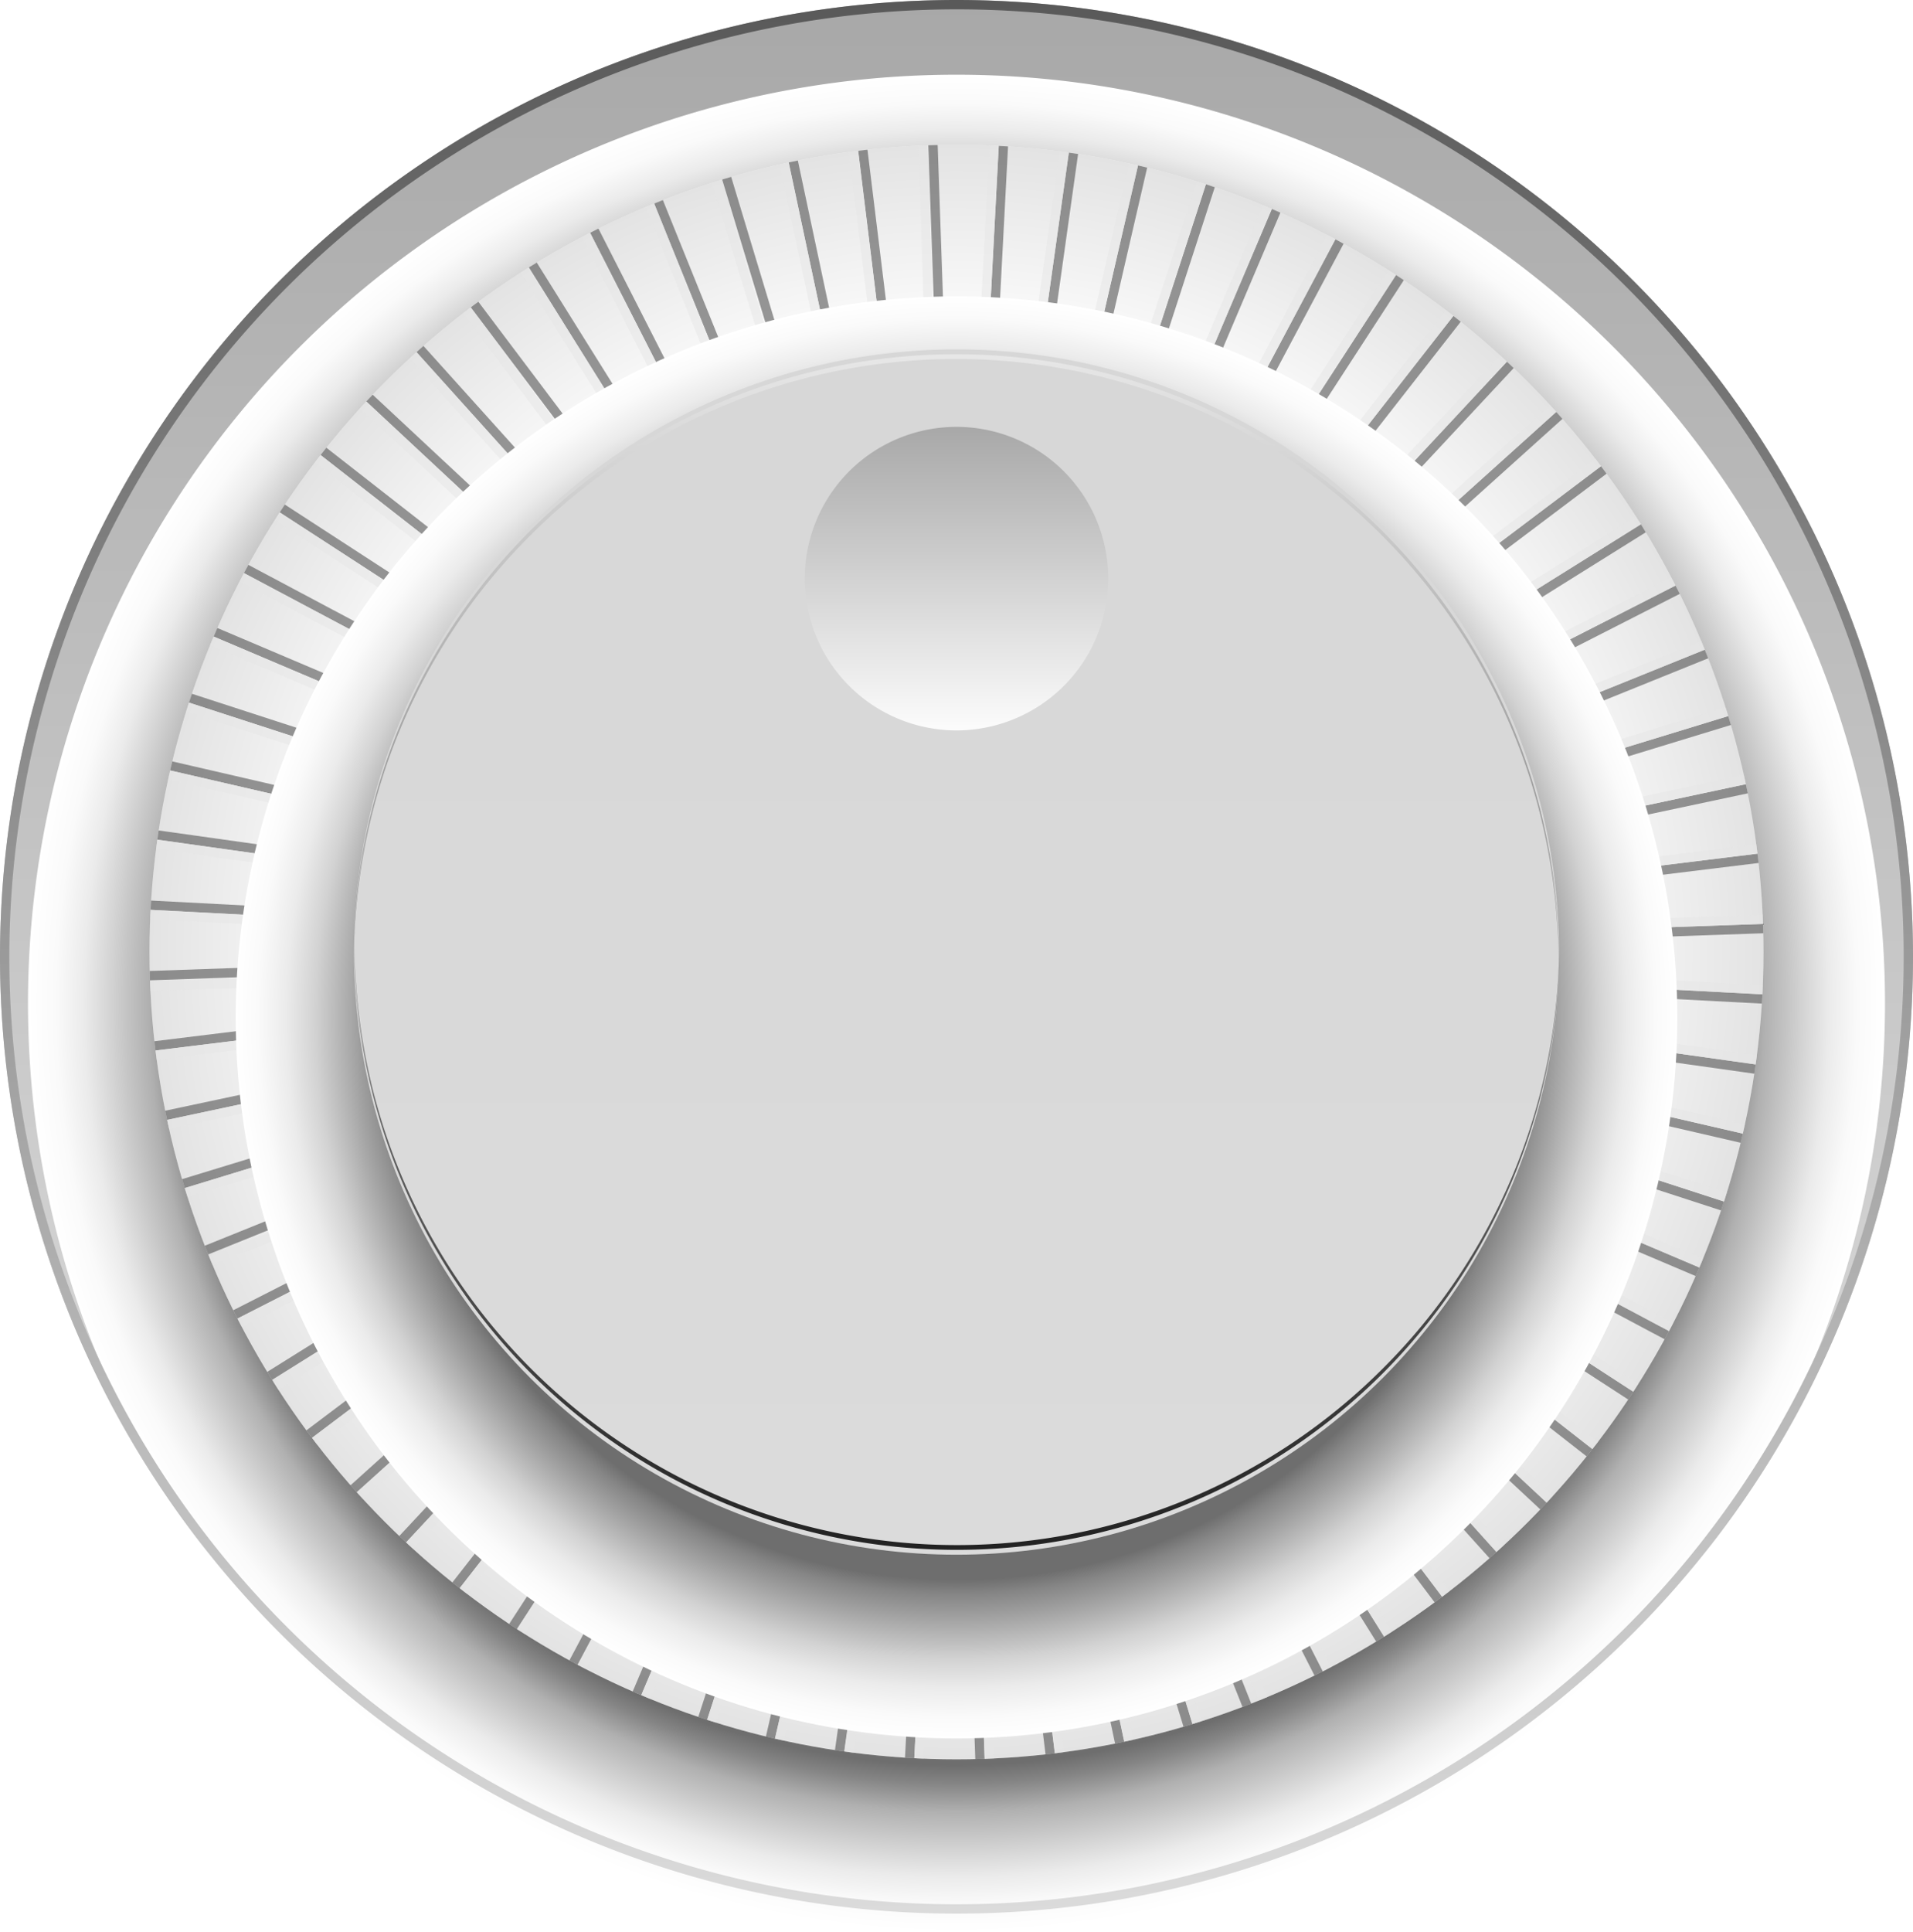 <svg xmlns="http://www.w3.org/2000/svg" xmlns:xlink="http://www.w3.org/1999/xlink" viewBox="0 0 205 207"><defs><style>.cls-1{fill:none;}.cls-2{isolation:isolate;}.cls-3{fill:url(#linear-gradient);}.cls-13,.cls-4,.cls-6{mix-blend-mode:multiply;}.cls-4{fill:url(#radial-gradient);}.cls-5{fill:url(#linear-gradient-2);}.cls-6{fill:url(#radial-gradient-2);}.cls-10,.cls-15,.cls-16,.cls-7{mix-blend-mode:overlay;}.cls-7{fill:url(#linear-gradient-3);}.cls-8{opacity:0.5;}.cls-9{clip-path:url(#clip-path);}.cls-11{fill:#333;}.cls-12{fill:#e5e5e5;}.cls-13{fill:url(#radial-gradient-3);}.cls-14{fill:url(#linear-gradient-4);}.cls-15{fill:url(#linear-gradient-5);}.cls-16{fill:url(#linear-gradient-6);}.cls-17{fill:url(#linear-gradient-7);}</style><linearGradient id="linear-gradient" x1="102.5" y1="205" x2="102.5" gradientUnits="userSpaceOnUse"><stop offset="0" stop-color="#e6e6e6"/><stop offset="1" stop-color="#a8a8a8"/></linearGradient><radialGradient id="radial-gradient" cx="39.33" cy="154.28" r="99.5" gradientTransform="translate(-34.41 26.22) rotate(-45)" gradientUnits="userSpaceOnUse"><stop offset="0.82" stop-color="#6e6e6e"/><stop offset="0.84" stop-color="#858585"/><stop offset="0.87" stop-color="#b0b0b0"/><stop offset="0.91" stop-color="#d2d2d2"/><stop offset="0.94" stop-color="#ebebeb"/><stop offset="0.97" stop-color="#fafafa"/><stop offset="1" stop-color="#fff"/></radialGradient><linearGradient id="linear-gradient-2" x1="-17.92" y1="211.54" x2="104.38" y2="89.24" gradientTransform="translate(-34.41 26.22) rotate(-45)" gradientUnits="userSpaceOnUse"><stop offset="0" stop-color="#8a8a8a"/><stop offset="1" stop-color="#f0f0f0"/></linearGradient><radialGradient id="radial-gradient-2" cx="43.23" cy="150.39" r="86.48" gradientTransform="translate(-34.41 26.22) rotate(-45)" gradientUnits="userSpaceOnUse"><stop offset="0.74" stop-color="#fff"/><stop offset="1" stop-color="#e3e3e3"/></radialGradient><linearGradient id="linear-gradient-3" x1="102.5" y1="205" x2="102.5" gradientUnits="userSpaceOnUse"><stop offset="0" stop-color="#dbdbdb"/><stop offset="1" stop-color="#595959"/></linearGradient><clipPath id="clip-path"><circle class="cls-1" cx="102.5" cy="101.99" r="86.48"/></clipPath><radialGradient id="radial-gradient-3" cx="38.28" cy="155.34" r="77.24" gradientTransform="translate(-34.41 26.22) rotate(-45)" gradientUnits="userSpaceOnUse"><stop offset="0.78" stop-color="#6e6e6e"/><stop offset="0.8" stop-color="#858585"/><stop offset="0.85" stop-color="#b0b0b0"/><stop offset="0.89" stop-color="#d2d2d2"/><stop offset="0.93" stop-color="#ebebeb"/><stop offset="0.97" stop-color="#fafafa"/><stop offset="1" stop-color="#fff"/></radialGradient><linearGradient id="linear-gradient-4" x1="-2.42" y1="196.04" x2="88.88" y2="104.74" gradientTransform="translate(-34.41 26.22) rotate(-45)" gradientUnits="userSpaceOnUse"><stop offset="0" stop-color="#dbdbdb"/><stop offset="1" stop-color="#d7d7d7"/></linearGradient><linearGradient id="linear-gradient-5" x1="102.5" y1="166.55" x2="102.5" y2="101.49" gradientUnits="userSpaceOnUse"><stop offset="0" stop-color="#212121"/><stop offset="1" stop-color="gray"/></linearGradient><linearGradient id="linear-gradient-6" x1="102.5" y1="102.49" x2="102.5" y2="37.44" gradientUnits="userSpaceOnUse"><stop offset="0" stop-color="gray"/><stop offset="1" stop-color="#e8e8e8"/></linearGradient><linearGradient id="linear-gradient-7" x1="60.01" y1="133.6" x2="83.01" y2="110.6" gradientTransform="translate(-34.41 26.22) rotate(-45)" gradientUnits="userSpaceOnUse"><stop offset="0" stop-color="#fcfcfc"/><stop offset="1" stop-color="#a8a8a8"/></linearGradient></defs><g class="cls-2"><g id="Layer_2" data-name="Layer 2"><g id="Layer_2-2" data-name="Layer 2"><circle class="cls-3" cx="102.5" cy="102.5" r="102.5"/><path class="cls-4" d="M172.86,37.14a99.5,99.5,0,1,1-140.72,0A99.52,99.52,0,0,1,172.86,37.14Z"/><circle class="cls-5" cx="102.5" cy="101.99" r="86.48"/><circle class="cls-6" cx="102.5" cy="101.99" r="86.48"/><path class="cls-7" d="M102.5,1A101.5,101.5,0,1,1,1,102.5,101.61,101.61,0,0,1,102.5,1Zm0-1A102.5,102.5,0,1,0,205,102.5,102.5,102.5,0,0,0,102.5,0Z"/><g class="cls-8"><g class="cls-9"><g class="cls-10"><rect class="cls-11" x="100.45" y="12.52" width="1" height="61.33" transform="translate(-1.45 3.55) rotate(-2)"/></g><g class="cls-10"><rect class="cls-12" x="99.45" y="12.55" width="1" height="61.33" transform="matrix(1, -0.03, 0.03, 1, -1.45, 3.51)"/></g><g class="cls-10"><rect class="cls-11" x="95.33" y="12.88" width="1" height="61.33" transform="translate(-4.59 12) rotate(-7)"/></g><g class="cls-10"><rect class="cls-12" x="94.33" y="13" width="1" height="61.33" transform="translate(-4.61 11.88) rotate(-7)"/></g><g class="cls-10"><rect class="cls-11" x="90.26" y="13.68" width="1" height="61.33" transform="translate(-7.24 19.84) rotate(-12)"/></g><g class="cls-10"><rect class="cls-12" x="89.28" y="13.89" width="1" height="61.33" transform="translate(-7.3 19.64) rotate(-12)"/></g><g class="cls-10"><rect class="cls-11" x="85.28" y="14.92" width="1" height="61.33" transform="matrix(0.96, -0.29, 0.29, 0.96, -9.58, 27.07)"/></g><g class="cls-10"><rect class="cls-12" x="84.32" y="15.22" width="1" height="61.33" transform="translate(-9.71 26.8) rotate(-17)"/></g><g class="cls-10"><rect class="cls-11" x="80.43" y="16.6" width="1" height="61.33" transform="translate(-11.81 33.76) rotate(-22)"/></g><g class="cls-10"><rect class="cls-12" x="79.5" y="16.97" width="1" height="61.33" transform="translate(-12.02 33.44) rotate(-22)"/></g><g class="cls-10"><rect class="cls-11" x="75.74" y="18.68" width="1" height="61.33" transform="translate(-14.1 39.99) rotate(-27)"/></g><g class="cls-10"><rect class="cls-12" x="74.85" y="19.14" width="1" height="61.33" transform="translate(-14.4 39.64) rotate(-27)"/></g><g class="cls-10"><rect class="cls-11" x="71.25" y="21.17" width="1" height="61.33" transform="translate(-16.57 45.9) rotate(-32)"/></g><g class="cls-10"><rect class="cls-12" x="70.4" y="21.7" width="1" height="61.33" transform="translate(-16.98 45.53) rotate(-32)"/></g><g class="cls-10"><rect class="cls-11" x="67" y="24.04" width="1" height="61.33" transform="translate(-19.33 51.64) rotate(-37)"/></g><g class="cls-10"><rect class="cls-12" x="66.2" y="24.65" width="1" height="61.33" transform="matrix(0.8, -0.6, 0.6, 0.8, -19.86, 51.28)"/></g><g class="cls-10"><rect class="cls-11" x="63.01" y="27.27" width="1" height="61.33" transform="translate(-22.46 57.38) rotate(-42)"/></g><g class="cls-10"><rect class="cls-12" x="62.27" y="27.94" width="1" height="61.33" transform="translate(-23.1 57.05) rotate(-42)"/></g><g class="cls-10"><rect class="cls-11" x="59.32" y="30.84" width="1" height="61.33" transform="translate(-25.96 63.31) rotate(-47)"/></g><g class="cls-10"><rect class="cls-12" x="58.64" y="31.57" width="1" height="61.33" transform="translate(-26.71 63.04) rotate(-47)"/></g><g class="cls-10"><rect class="cls-11" x="55.95" y="34.71" width="1" height="61.33" transform="translate(-29.82 69.61) rotate(-52)"/></g><g class="cls-10"><rect class="cls-12" x="55.34" y="35.5" width="1" height="61.33" transform="translate(-30.68 69.43) rotate(-52)"/></g><g class="cls-10"><rect class="cls-11" x="52.94" y="38.87" width="1" height="61.33" transform="translate(-33.98 76.48) rotate(-57)"/></g><g class="cls-10"><rect class="cls-12" x="52.39" y="39.71" width="1" height="61.33" transform="translate(-34.93 76.4) rotate(-57)"/></g><g class="cls-10"><rect class="cls-11" x="50.29" y="43.27" width="1" height="61.33" transform="translate(-38.33 84.07) rotate(-62)"/></g><g class="cls-10"><rect class="cls-12" x="49.83" y="44.15" width="1" height="61.33" transform="translate(-39.36 84.13) rotate(-62)"/></g><g class="cls-10"><rect class="cls-11" x="48.05" y="47.88" width="1" height="61.33" transform="translate(-42.72 92.54) rotate(-67)"/></g><g class="cls-10"><rect class="cls-12" x="47.66" y="48.8" width="1" height="61.33" transform="translate(-43.81 92.74) rotate(-67)"/></g><g class="cls-10"><polygon class="cls-11" points="75.72 93.29 17.39 74.34 17.7 73.39 76.03 92.34 75.72 93.29"/></g><g class="cls-10"><rect class="cls-12" x="45.9" y="53.62" width="1" height="61.33" transform="translate(-48.1 102.37) rotate(-72)"/></g><g class="cls-10"><polygon class="cls-11" points="75.06 95.66 15.3 81.86 15.53 80.89 75.29 94.68 75.06 95.66"/></g><g class="cls-10"><rect class="cls-12" x="44.57" y="58.58" width="1" height="61.33" transform="translate(-52.03 113.08) rotate(-77)"/></g><g class="cls-10"><rect class="cls-11" x="43.82" y="62.64" width="1" height="61.34" transform="translate(-54.25 124.21) rotate(-82)"/></g><g class="cls-10"><rect class="cls-12" x="43.68" y="63.63" width="1" height="61.33" transform="translate(-55.35 124.92) rotate(-82)"/></g><g class="cls-10"><rect class="cls-11" x="43.28" y="67.75" width="1" height="61.34" transform="translate(-56.79 136.99) rotate(-87)"/></g><g class="cls-10"><rect class="cls-12" x="43.23" y="68.74" width="1" height="61.33" transform="translate(-57.83 137.88) rotate(-87)"/></g><g class="cls-10"><rect class="cls-11" x="13.03" y="103.05" width="61.34" height="1" transform="translate(-3.59 1.59) rotate(-2)"/></g><g class="cls-10"><rect class="cls-12" x="13.06" y="104.04" width="61.33" height="1" transform="matrix(1, -0.03, 0.03, 1, -3.62, 1.59)"/></g><g class="cls-10"><rect class="cls-11" x="13.38" y="108.17" width="61.34" height="1" transform="translate(-12.92 6.18) rotate(-7)"/></g><g class="cls-10"><rect class="cls-12" x="13.51" y="109.16" width="61.33" height="1" transform="translate(-13.03 6.2) rotate(-7)"/></g><g class="cls-10"><rect class="cls-11" x="14.19" y="113.23" width="61.34" height="1" transform="translate(-22.67 11.81) rotate(-12)"/></g><g class="cls-10"><rect class="cls-12" x="14.4" y="114.21" width="61.33" height="1" transform="translate(-22.86 11.88) rotate(-12)"/></g><g class="cls-10"><rect class="cls-11" x="15.43" y="118.21" width="61.33" height="1" transform="translate(-32.7 18.67) rotate(-17)"/></g><g class="cls-10"><rect class="cls-12" x="15.72" y="119.17" width="61.33" height="1" transform="translate(-32.96 18.79) rotate(-17)"/></g><g class="cls-10"><rect class="cls-11" x="17.1" y="123.06" width="61.34" height="1" transform="translate(-42.81 26.89) rotate(-22)"/></g><g class="cls-10"><rect class="cls-12" x="17.48" y="123.99" width="61.33" height="1" transform="matrix(0.93, -0.37, 0.37, 0.93, -43.13, 27.1)"/></g><g class="cls-10"><rect class="cls-11" x="19.19" y="127.75" width="61.34" height="1" transform="translate(-52.79 36.62) rotate(-27)"/></g><g class="cls-10"><rect class="cls-12" x="19.65" y="128.64" width="61.33" height="1" transform="translate(-53.14 36.92) rotate(-27)"/></g><g class="cls-10"><rect class="cls-11" x="21.68" y="132.24" width="61.34" height="1" transform="translate(-62.39 47.91) rotate(-32)"/></g><g class="cls-10"><rect class="cls-12" x="22.21" y="133.09" width="61.33" height="1" transform="matrix(0.85, -0.53, 0.53, 0.85, -62.75, 48.32)"/></g><g class="cls-10"><rect class="cls-11" x="24.55" y="136.49" width="61.34" height="1" transform="translate(-71.33 60.82) rotate(-37)"/></g><g class="cls-10"><rect class="cls-12" x="25.15" y="137.29" width="61.33" height="1" transform="translate(-71.68 61.34) rotate(-37)"/></g><g class="cls-10"><rect class="cls-11" x="27.78" y="140.48" width="61.34" height="1" transform="translate(-79.32 75.32) rotate(-42)"/></g><g class="cls-10"><rect class="cls-12" x="28.45" y="141.23" width="61.33" height="1" transform="translate(-79.65 75.96) rotate(-42)"/></g><g class="cls-10"><rect class="cls-11" x="31.35" y="144.17" width="61.34" height="1" transform="translate(-86.09 91.36) rotate(-47)"/></g><g class="cls-10"><rect class="cls-12" x="32.08" y="144.85" width="61.33" height="1" transform="translate(-86.35 92.11) rotate(-47)"/></g><g class="cls-10"><rect class="cls-11" x="35.22" y="147.54" width="61.34" height="1" transform="translate(-91.33 108.82) rotate(-52)"/></g><g class="cls-10"><rect class="cls-12" x="36.01" y="148.15" width="61.33" height="1" transform="translate(-91.51 109.67) rotate(-52)"/></g><g class="cls-10"><rect class="cls-11" x="39.37" y="150.55" width="61.34" height="1" transform="translate(-94.79 127.53) rotate(-57)"/></g><g class="cls-10"><rect class="cls-12" x="40.21" y="151.1" width="61.33" height="1" transform="translate(-94.86 128.47) rotate(-57)"/></g><g class="cls-10"><polygon class="cls-11" points="89.28 126.85 60.49 181.01 59.6 180.54 88.4 126.38 89.28 126.85"/></g><g class="cls-10"><polygon class="cls-12" points="90.16 127.32 61.37 181.48 60.48 181.01 89.28 126.85 90.16 127.32"/></g><g class="cls-10"><rect class="cls-11" x="48.39" y="155.45" width="61.34" height="1" transform="translate(-95.38 167.79) rotate(-67)"/></g><g class="cls-10"><rect class="cls-12" x="49.31" y="155.84" width="61.33" height="1" transform="translate(-95.18 168.86) rotate(-67)"/></g><g class="cls-10"><rect class="cls-11" x="53.18" y="157.28" width="61.34" height="1" transform="translate(-92.12 188.78) rotate(-72)"/></g><g class="cls-10"><rect class="cls-12" x="54.13" y="157.59" width="61.33" height="1" transform="translate(-91.76 189.88) rotate(-72)"/></g><g class="cls-10"><rect class="cls-11" x="58.11" y="158.7" width="61.34" height="1" transform="translate(-86.31 209.9) rotate(-77)"/></g><g class="cls-10"><rect class="cls-12" x="59.09" y="158.92" width="61.33" height="1" transform="translate(-85.77 211.01) rotate(-77)"/></g><g class="cls-10"><rect class="cls-11" x="63.15" y="159.67" width="61.34" height="1" transform="translate(-77.85 230.79) rotate(-82)"/></g><g class="cls-10"><rect class="cls-12" x="64.14" y="159.81" width="61.33" height="1" transform="matrix(0.14, -0.99, 0.99, 0.14, -77.14, 231.88)"/></g><g class="cls-10"><rect class="cls-11" x="68.25" y="160.21" width="61.34" height="1" transform="translate(-66.74 251.09) rotate(-87)"/></g><g class="cls-10"><rect class="cls-12" x="69.25" y="160.26" width="61.33" height="1" transform="translate(-65.85 252.13) rotate(-87)"/></g><g class="cls-10"><rect class="cls-11" x="103.55" y="130.13" width="1" height="61.34" transform="translate(-5.55 3.73) rotate(-2)"/></g><g class="cls-10"><rect class="cls-12" x="104.55" y="130.1" width="1" height="61.33" transform="translate(-5.54 3.76) rotate(-2)"/></g><g class="cls-10"><rect class="cls-11" x="108.67" y="129.77" width="1" height="61.34" transform="translate(-18.74 14.5) rotate(-7)"/></g><g class="cls-10"><rect class="cls-12" x="109.66" y="129.65" width="1" height="61.33" transform="translate(-18.71 14.62) rotate(-7)"/></g><g class="cls-10"><rect class="cls-11" x="113.74" y="128.97" width="1" height="61.34" transform="translate(-30.7 27.24) rotate(-12)"/></g><g class="cls-10"><rect class="cls-12" x="114.72" y="128.76" width="1" height="61.33" transform="translate(-30.63 27.44) rotate(-12)"/></g><g class="cls-10"><rect class="cls-11" x="118.72" y="127.72" width="1" height="61.34" transform="translate(-41.1 41.78) rotate(-17)"/></g><g class="cls-10"><rect class="cls-12" x="119.68" y="127.43" width="1" height="61.33" transform="translate(-40.97 42.04) rotate(-17)"/></g><g class="cls-10"><rect class="cls-11" x="123.57" y="126.05" width="1" height="61.34" transform="matrix(0.93, -0.37, 0.37, 0.93, -49.68, 57.89)"/></g><g class="cls-10"><rect class="cls-12" x="124.5" y="125.68" width="1" height="61.33" transform="translate(-49.46 58.21) rotate(-22)"/></g><g class="cls-10"><rect class="cls-11" x="128.26" y="123.96" width="1" height="61.34" transform="translate(-56.17 75.31) rotate(-27)"/></g><g class="cls-10"><rect class="cls-12" x="129.15" y="123.51" width="1" height="61.33" transform="translate(-55.86 75.66) rotate(-27)"/></g><g class="cls-10"><rect class="cls-11" x="132.75" y="121.48" width="1" height="61.34" transform="translate(-60.38 93.73) rotate(-32)"/></g><g class="cls-10"><rect class="cls-12" x="133.6" y="120.95" width="1" height="61.33" transform="translate(-59.97 94.1) rotate(-32)"/></g><g class="cls-10"><rect class="cls-11" x="137" y="118.6" width="1" height="61.34" transform="translate(-62.15 112.81) rotate(-37)"/></g><g class="cls-10"><rect class="cls-12" x="137.8" y="118" width="1" height="61.33" transform="translate(-61.62 113.17) rotate(-37)"/></g><g class="cls-10"><polygon class="cls-11" points="121.34 122.92 162.38 168.5 161.64 169.17 120.6 123.59 121.34 122.92"/></g><g class="cls-10"><rect class="cls-12" x="141.73" y="114.71" width="1" height="61.33" transform="translate(-60.74 132.51) rotate(-42)"/></g><g class="cls-10"><polygon class="cls-11" points="123.09 121.19 167.95 163.03 167.27 163.76 122.41 121.93 123.09 121.19"/></g><g class="cls-10"><polygon class="cls-12" points="123.77 120.46 168.63 162.29 167.95 163.03 123.09 121.2 123.77 120.46"/></g><g class="cls-10"><polygon class="cls-11" points="124.69 119.33 173.02 157.09 172.41 157.88 124.08 120.11 124.69 119.33"/></g><g class="cls-10"><polygon class="cls-12" points="125.3 118.54 173.63 156.3 173.02 157.09 124.69 119.33 125.3 118.54"/></g><g class="cls-10"><polygon class="cls-11" points="126.11 117.33 177.56 150.73 177.01 151.57 125.57 118.17 126.11 117.33"/></g><g class="cls-10"><polygon class="cls-12" points="126.66 116.49 178.1 149.89 177.56 150.74 126.11 117.33 126.66 116.49"/></g><g class="cls-10"><polygon class="cls-11" points="127.36 115.21 181.52 144.01 181.05 144.89 126.89 116.09 127.36 115.21"/></g><g class="cls-10"><polygon class="cls-12" points="127.83 114.33 181.99 143.12 181.52 144.01 127.36 115.21 127.83 114.33"/></g><g class="cls-10"><polygon class="cls-11" points="128.42 112.99 184.88 136.96 184.49 137.88 128.03 113.91 128.42 112.99"/></g><g class="cls-10"><polygon class="cls-12" points="128.81 112.07 185.27 136.04 184.88 136.96 128.42 112.99 128.81 112.07"/></g><g class="cls-10"><polygon class="cls-11" points="129.28 110.69 187.62 129.65 187.3 130.6 128.97 111.64 129.28 110.69"/></g><g class="cls-10"><polygon class="cls-12" points="129.59 109.74 187.92 128.69 187.61 129.65 129.28 110.69 129.59 109.74"/></g><g class="cls-10"><polygon class="cls-11" points="129.94 108.33 189.7 122.12 189.47 123.1 129.71 109.3 129.94 108.33"/></g><g class="cls-10"><polygon class="cls-12" points="130.16 107.35 189.92 121.15 189.7 122.12 129.94 108.33 130.16 107.35"/></g><g class="cls-10"><polygon class="cls-11" points="130.38 105.91 191.13 114.45 190.98 115.44 130.25 106.9 130.38 105.91"/></g><g class="cls-10"><rect class="cls-12" x="160.32" y="79.02" width="1" height="61.33" transform="translate(29.82 253.67) rotate(-82)"/></g><g class="cls-10"><polygon class="cls-11" points="130.62 103.47 191.87 106.67 191.82 107.67 130.57 104.46 130.62 103.47"/></g><g class="cls-10"><rect class="cls-12" x="160.77" y="73.9" width="1" height="61.33" transform="translate(48.4 260.15) rotate(-87)"/></g><g class="cls-10"><polygon class="cls-11" points="130.64 101.01 191.94 98.87 191.97 99.87 130.68 102.01 130.64 101.01"/></g><g class="cls-10"><rect class="cls-12" x="130.6" y="98.94" width="61.33" height="1" transform="translate(-3.37 5.69) rotate(-2)"/></g><g class="cls-10"><polygon class="cls-11" points="130.45 98.56 191.33 91.08 191.45 92.08 130.57 99.55 130.45 98.56"/></g><g class="cls-10"><rect class="cls-12" x="130.16" y="93.83" width="61.33" height="1" transform="translate(-10.3 20.3) rotate(-7)"/></g><g class="cls-10"><polygon class="cls-11" points="130.04 96.14 190.04 83.38 190.25 84.36 130.25 97.11 130.04 96.14"/></g><g class="cls-10"><rect class="cls-12" x="129.27" y="88.77" width="61.33" height="1" transform="translate(-15.07 35.2) rotate(-12)"/></g><g class="cls-10"><polygon class="cls-11" points="129.43 93.76 188.09 75.83 188.38 76.78 129.72 94.71 129.43 93.76"/></g><g class="cls-10"><rect class="cls-12" x="127.94" y="83.81" width="61.33" height="1" transform="translate(-17.72 50.06) rotate(-17)"/></g><g class="cls-10"><polygon class="cls-11" points="128.61 91.44 185.48 68.47 185.85 69.39 128.98 92.37 128.61 91.44"/></g><g class="cls-10"><rect class="cls-12" x="126.19" y="78.99" width="61.33" height="1" transform="translate(-18.36 64.55) rotate(-22)"/></g><g class="cls-10"><polygon class="cls-11" points="127.59 89.21 182.24 61.36 182.69 62.25 128.04 90.1 127.59 89.21"/></g><g class="cls-10"><rect class="cls-12" x="124.02" y="74.34" width="61.33" height="1" transform="translate(-17.12 78.38) rotate(-27)"/></g><g class="cls-10"><polygon class="cls-11" points="126.38 87.07 178.4 54.56 178.93 55.42 126.91 87.92 126.38 87.07"/></g><g class="cls-10"><polygon class="cls-12" points="125.85 86.22 177.86 53.72 178.4 54.57 126.38 87.07 125.85 86.22"/></g><g class="cls-10"><polygon class="cls-11" points="124.99 85.05 173.97 48.13 174.57 48.93 125.59 85.84 124.99 85.05"/></g><g class="cls-10"><polygon class="cls-12" points="124.39 84.25 173.37 47.34 173.97 48.13 124.99 85.05 124.39 84.25"/></g><g class="cls-10"><polygon class="cls-11" points="123.42 83.15 169.01 42.11 169.68 42.85 124.09 83.89 123.42 83.15"/></g><g class="cls-10"><polygon class="cls-12" points="122.76 82.41 168.34 41.37 169.01 42.11 123.42 83.15 122.76 82.41"/></g><g class="cls-10"><polygon class="cls-11" points="121.7 81.4 163.54 36.54 164.27 37.22 122.44 82.08 121.7 81.4"/></g><g class="cls-10"><polygon class="cls-12" points="120.97 80.72 162.8 35.86 163.54 36.54 121.7 81.4 120.97 80.72"/></g><g class="cls-10"><polygon class="cls-11" points="119.83 79.8 157.6 31.47 158.39 32.09 120.62 80.42 119.83 79.8"/></g><g class="cls-10"><polygon class="cls-12" points="119.05 79.19 156.81 30.86 157.6 31.47 119.83 79.8 119.05 79.19"/></g><g class="cls-10"><polygon class="cls-11" points="117.83 78.38 151.24 26.93 152.08 27.48 118.67 78.92 117.83 78.38"/></g><g class="cls-10"><polygon class="cls-12" points="117 77.83 150.4 26.39 151.24 26.94 117.83 78.38 117 77.83"/></g><g class="cls-10"><polygon class="cls-11" points="115.72 77.13 144.52 22.97 145.4 23.44 116.6 77.59 115.72 77.13"/></g><g class="cls-10"><polygon class="cls-12" points="114.84 76.66 143.63 22.51 144.52 22.97 115.72 77.13 114.84 76.66"/></g><g class="cls-10"><polygon class="cls-11" points="113.5 76.07 137.47 19.61 138.39 20 114.42 76.46 113.5 76.07"/></g><g class="cls-10"><polygon class="cls-12" points="112.58 75.68 136.55 19.23 137.47 19.61 113.5 76.07 112.58 75.68"/></g><g class="cls-10"><polygon class="cls-11" points="111.2 75.21 130.16 16.87 131.11 17.19 112.15 75.52 111.2 75.21"/></g><g class="cls-10"><polygon class="cls-12" points="110.25 74.9 129.2 16.57 130.16 16.88 111.2 75.21 110.25 74.9"/></g><g class="cls-10"><polygon class="cls-11" points="108.83 74.56 122.63 14.79 123.61 15.02 109.81 74.78 108.83 74.56"/></g><g class="cls-10"><polygon class="cls-12" points="107.86 74.33 121.66 14.57 122.63 14.79 108.83 74.56 107.86 74.33"/></g><g class="cls-10"><polygon class="cls-11" points="106.42 74.11 114.95 13.37 115.95 13.51 107.41 74.24 106.42 74.11"/></g><g class="cls-10"><polygon class="cls-12" points="105.43 73.97 113.97 13.23 114.96 13.37 106.42 74.11 105.43 73.97"/></g><g class="cls-10"><polygon class="cls-11" points="103.97 73.87 107.18 12.62 108.18 12.67 104.97 73.92 103.97 73.87"/></g><g class="cls-10"><polygon class="cls-12" points="102.97 73.82 106.19 12.57 107.19 12.62 103.97 73.87 102.97 73.82"/></g></g></g><circle class="cls-13" cx="102.5" cy="108.99" r="77.24"/><circle class="cls-14" cx="102.5" cy="101.99" r="64.56"/><path class="cls-15" d="M148.15,146.64A64.54,64.54,0,0,1,38,101.49a64.54,64.54,0,1,0,129.08,0A64.3,64.3,0,0,1,148.15,146.64Z"/><path class="cls-16" d="M56.85,57.34A64.54,64.54,0,0,1,167,102.49a64.54,64.54,0,1,0-129.08,0A64.31,64.31,0,0,1,56.85,57.34Z"/><path class="cls-17" d="M114,50.49a16.26,16.26,0,1,1-23,0A16.27,16.27,0,0,1,114,50.49Z"/></g></g></g></svg>